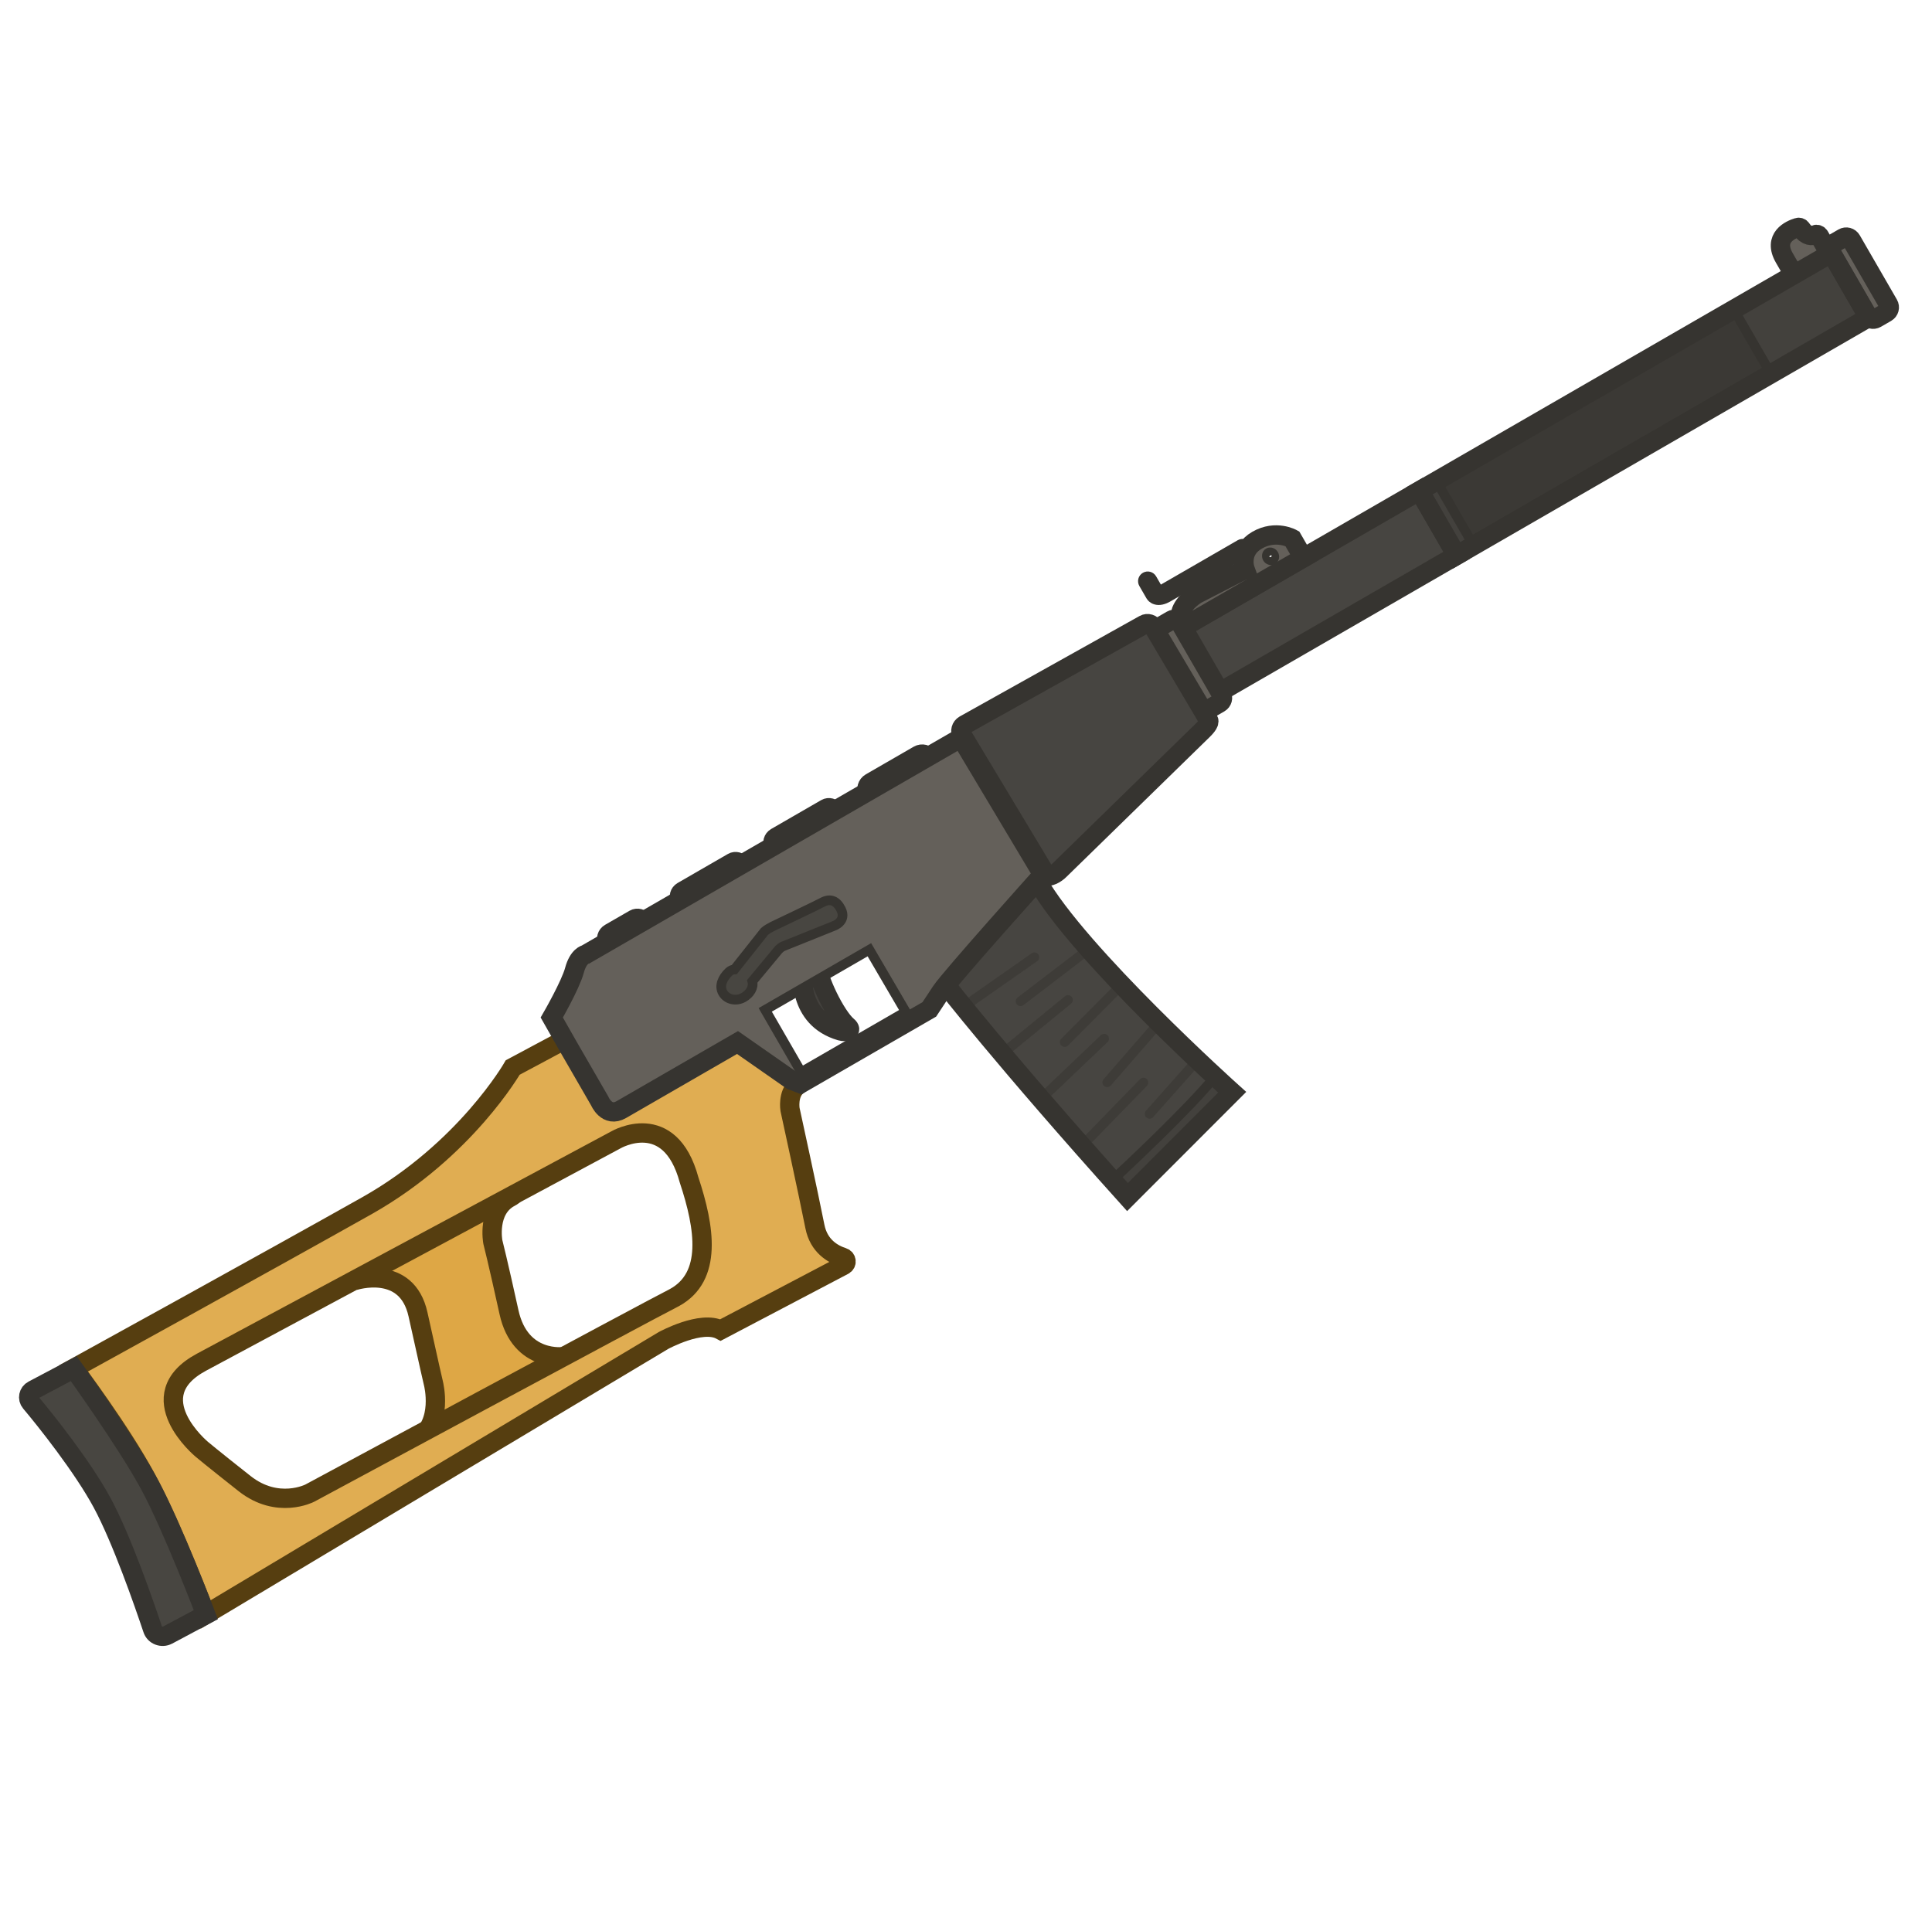 <svg width="111" height="110" viewBox="0 0 111 110" fill="none" xmlns="http://www.w3.org/2000/svg">
<g clip-path="url(#clip0_619_1201)">
<path d="M102.518 14.824L103.221 16.042C103.276 16.137 103.389 16.168 103.485 16.113L105.205 15.12C105.3 15.064 105.331 14.951 105.276 14.856L104.531 13.566C104.482 13.482 104.381 13.445 104.291 13.481C104.117 13.566 103.804 13.603 103.492 13.146C103.451 13.075 103.357 13.049 103.29 13.072C102.883 13.195 101.835 13.641 102.518 14.824Z" fill="#64605A" stroke="#363430" stroke-width="1.111" stroke-miterlimit="3.994" stroke-linecap="round"/>
<path d="M83.685 31.91L81.547 28.207L105.22 14.539L107.358 18.242L83.685 31.91Z" fill="#43413D"/>
<path d="M81.548 28.206L67.836 36.123L69.974 39.826L83.686 31.909L81.548 28.206Z" fill="#474541" stroke="#363430" stroke-width="1.111" stroke-miterlimit="3.994" stroke-linecap="round"/>
<path d="M54.291 56.523C54.291 56.523 57.614 60.816 64.777 68.783L70.793 62.762C70.793 62.762 61.956 54.821 59.59 50.613L54.291 56.523Z" fill="#474541"/>
<path d="M69.808 61.859C68.244 63.782 64.475 67.29 63.908 67.814C64.192 68.131 64.481 68.454 64.778 68.784L70.793 62.763C70.793 62.763 70.42 62.428 69.808 61.859Z" fill="#43413D" stroke="#363430" stroke-width="0.556" stroke-miterlimit="3.994" stroke-linecap="round"/>
<path d="M59.59 55.229C59.715 55.142 59.745 54.97 59.658 54.845C59.57 54.721 59.398 54.69 59.273 54.777L55.235 57.603C55.11 57.69 55.08 57.862 55.167 57.987C55.255 58.112 55.427 58.142 55.551 58.055L59.59 55.229Z" fill="#3E3C38"/>
<path d="M61.536 57.672C61.654 57.575 61.672 57.401 61.575 57.283C61.479 57.165 61.305 57.148 61.187 57.244L57.412 60.332C57.294 60.428 57.276 60.602 57.373 60.72C57.469 60.838 57.643 60.855 57.761 60.759L61.536 57.672Z" fill="#3E3C38"/>
<path d="M63.63 59.881C63.74 59.776 63.744 59.602 63.639 59.492C63.534 59.381 63.359 59.377 63.249 59.482L59.859 62.713C59.749 62.818 59.745 62.993 59.85 63.103C59.955 63.214 60.13 63.218 60.24 63.113L63.63 59.881Z" fill="#3E3C38"/>
<path d="M65.893 62.396C65.999 62.286 65.997 62.112 65.887 62.006C65.778 61.9 65.603 61.902 65.497 62.011L62.389 65.207C62.283 65.316 62.286 65.491 62.395 65.597C62.504 65.703 62.679 65.701 62.785 65.591L65.893 62.396Z" fill="#3E3C38"/>
<path d="M68.957 61.146C69.058 61.032 69.048 60.858 68.934 60.757C68.82 60.656 68.646 60.666 68.544 60.78L65.841 63.822C65.74 63.935 65.75 64.11 65.864 64.211C65.978 64.312 66.153 64.302 66.254 64.188L68.957 61.146Z" fill="#3E3C38"/>
<path d="M66.8 58.949C66.9 58.834 66.888 58.66 66.772 58.56C66.658 58.46 66.483 58.472 66.383 58.587L63.407 62.01C63.307 62.124 63.319 62.299 63.434 62.399C63.549 62.499 63.723 62.486 63.823 62.371L66.8 58.949Z" fill="#3E3C38"/>
<path d="M64.638 56.783C64.745 56.675 64.745 56.5 64.637 56.393C64.529 56.285 64.354 56.286 64.247 56.394L60.972 59.686C60.864 59.794 60.865 59.969 60.973 60.076C61.081 60.184 61.255 60.183 61.363 60.075L64.638 56.783Z" fill="#3E3C38"/>
<path d="M62.7 54.77C62.821 54.678 62.844 54.505 62.752 54.384C62.659 54.263 62.486 54.24 62.365 54.332L58.466 57.316C58.345 57.409 58.322 57.582 58.414 57.703C58.507 57.824 58.68 57.847 58.801 57.754L62.7 54.77Z" fill="#3E3C38"/>
<path d="M54.291 56.523C54.291 56.523 57.614 60.816 64.777 68.783L70.793 62.762C70.793 62.762 61.956 54.821 59.59 50.613L54.291 56.523Z" stroke="#363430" stroke-width="1.111" stroke-miterlimit="3.994" stroke-linecap="round"/>
<path d="M72.225 31.039C71.15 31.66 71.535 32.712 71.535 32.712L68.759 34.139C68.759 34.139 68.007 34.573 67.835 35.214L68.228 35.894L74.881 32.053L74.247 30.955C74.247 30.955 73.3 30.418 72.225 31.039ZM73.115 32.166C73.019 32.221 72.88 32.173 72.818 32.066C72.756 31.959 72.785 31.815 72.88 31.759C72.976 31.704 73.115 31.752 73.177 31.859C73.239 31.967 73.222 32.104 73.115 32.166Z" fill="#64605A"/>
<path d="M99.608 17.78L82.527 27.642L84.527 31.105L101.607 21.244L99.608 17.78Z" fill="#3B3935" stroke="#363430" stroke-width="0.556" stroke-miterlimit="3.994" stroke-linecap="round"/>
<path d="M71.535 32.712C71.535 32.712 71.15 31.66 72.225 31.039C73.3 30.418 74.247 30.955 74.247 30.955L74.881 32.053L68.228 35.894L67.835 35.214C68.007 34.573 68.759 34.139 68.759 34.139L71.535 32.712Z" stroke="#363430" stroke-width="1.111" stroke-miterlimit="3.994" stroke-linecap="round"/>
<path d="M73.115 32.167C73.019 32.222 72.88 32.175 72.818 32.067C72.756 31.96 72.785 31.816 72.88 31.761C72.976 31.706 73.115 31.753 73.177 31.86C73.239 31.968 73.222 32.105 73.115 32.167Z" stroke="#363430" stroke-width="0.556" stroke-miterlimit="3.994" stroke-linecap="round"/>
<path d="M66.18 33.256C66.104 33.124 65.935 33.079 65.803 33.155C65.671 33.231 65.626 33.4 65.702 33.532L66.116 34.248C66.134 34.279 66.177 34.329 66.201 34.35C66.25 34.393 66.319 34.437 66.412 34.462C66.602 34.513 66.833 34.472 67.109 34.312L71.528 31.761C71.66 31.685 71.705 31.516 71.629 31.384C71.553 31.252 71.384 31.207 71.252 31.283L66.833 33.835C66.733 33.893 66.662 33.916 66.618 33.925C66.595 33.93 66.58 33.931 66.57 33.931L66.18 33.256Z" fill="#403E3A" stroke="#363430" stroke-width="0.56" stroke-miterlimit="3.994" stroke-linecap="round"/>
<path d="M105.313 14.008L105.898 13.67C106.065 13.573 106.273 13.629 106.369 13.796L108.5 17.487C108.597 17.654 108.541 17.861 108.374 17.958L107.789 18.296C107.621 18.392 107.414 18.337 107.318 18.17L105.187 14.479C105.078 14.319 105.146 14.104 105.313 14.008Z" fill="#64605A" stroke="#363430" stroke-width="1.111" stroke-miterlimit="3.994" stroke-linecap="round"/>
<path d="M66.608 36.037L67.313 35.63C67.48 35.534 67.687 35.589 67.784 35.757L70.19 39.925C70.287 40.092 70.231 40.299 70.064 40.396L69.359 40.803C69.192 40.899 68.985 40.844 68.888 40.677L66.482 36.508C66.373 36.348 66.441 36.134 66.608 36.037Z" fill="#64605A" stroke="#363430" stroke-width="1.111" stroke-miterlimit="3.994" stroke-linecap="round"/>
<path d="M35.037 53.625L36.447 52.812C36.614 52.715 36.84 52.776 36.936 52.943L37.75 54.352C37.847 54.52 37.786 54.746 37.619 54.842L36.209 55.656C36.042 55.752 35.816 55.692 35.72 55.525L34.906 54.115C34.802 53.936 34.87 53.722 35.037 53.625Z" fill="#403E3A" stroke="#363430" stroke-width="1.111" stroke-miterlimit="3.994" stroke-linecap="round"/>
<path d="M39.207 51.219L42.098 49.55C42.253 49.46 42.46 49.516 42.55 49.671L44.219 52.562C44.308 52.717 44.253 52.924 44.098 53.014L41.207 54.683C41.052 54.772 40.845 54.717 40.755 54.562L39.086 51.671C38.985 51.523 39.04 51.315 39.207 51.219Z" fill="#403E3A" stroke="#363430" stroke-width="1.111" stroke-miterlimit="3.994" stroke-linecap="round"/>
<path d="M44.582 48.116L47.461 46.454C47.616 46.365 47.823 46.42 47.913 46.575L49.575 49.454C49.665 49.609 49.609 49.817 49.454 49.906L46.575 51.568C46.42 51.658 46.213 51.602 46.123 51.447L44.461 48.568C44.36 48.42 44.415 48.213 44.582 48.116Z" fill="#403E3A" stroke="#363430" stroke-width="1.111" stroke-miterlimit="3.994" stroke-linecap="round"/>
<path d="M50.017 44.978L52.776 43.385C52.967 43.274 53.224 43.333 53.341 43.536L54.934 46.295C55.044 46.486 54.985 46.743 54.782 46.861L52.023 48.453C51.832 48.564 51.575 48.505 51.458 48.302L49.865 45.543C49.748 45.34 49.825 45.088 50.017 44.978Z" fill="#403E3A" stroke="#363430" stroke-width="1.111" stroke-miterlimit="3.994" stroke-linecap="round"/>
<path d="M20.348 73.588C20.348 73.588 23.371 72.591 24.017 75.531C24.663 78.47 24.904 79.494 24.904 79.494C24.904 79.494 25.492 81.782 23.969 82.757C22.446 83.732 23.339 84.506 23.339 84.506L34.389 78.269L32.436 77.948C32.436 77.948 29.889 78.336 29.243 75.396C28.597 72.457 28.315 71.361 28.315 71.361C28.315 71.361 27.963 69.51 29.304 68.799C30.645 68.089 24.879 69.603 24.879 69.603L20.348 73.588Z" fill="#DEA745" stroke="#563E10" stroke-width="1.111" stroke-miterlimit="3.994" stroke-linecap="round"/>
<path d="M41.14 55.231L32.451 59.738L29.458 61.339C29.458 61.339 26.757 66.067 21.116 69.26C15.467 72.442 4.228 78.628 4.228 78.628C4.228 78.628 6.92 82.186 8.422 84.982C9.925 87.777 11.818 92.767 11.818 92.767L38.117 77.026C38.117 77.026 40.294 75.833 41.399 76.422L48.473 72.704C48.671 72.605 48.647 72.316 48.433 72.249C47.847 72.061 47.041 71.603 46.819 70.474C46.455 68.629 45.39 63.75 45.39 63.75C45.39 63.75 45.244 62.863 45.779 62.41L41.14 55.231ZM39.59 67.799C40.51 70.57 40.925 73.359 38.759 74.553C36.865 75.52 17.795 85.797 17.795 85.797C17.795 85.797 15.955 86.748 14.055 85.249C12.155 83.751 11.595 83.278 11.595 83.278C11.595 83.278 7.927 80.235 11.572 78.274L35.392 65.493C35.392 65.493 38.478 63.695 39.59 67.799Z" fill="#E0AD52" stroke="#563E10" stroke-width="1.111" stroke-miterlimit="3.994" stroke-linecap="round"/>
<path d="M4.236 78.641C4.236 78.641 7.269 82.846 8.604 85.324C9.939 87.802 11.826 92.78 11.826 92.78L9.635 93.949C9.305 94.124 8.882 93.97 8.768 93.606C8.263 92.098 6.993 88.436 5.873 86.359C4.754 84.282 2.616 81.599 1.757 80.581C1.565 80.358 1.637 80.014 1.895 79.881L4.236 78.641Z" fill="#484641" stroke="#363430" stroke-width="1.111" stroke-miterlimit="3.994" stroke-linecap="round"/>
<path d="M46.115 55.829C46.115 55.829 45.774 58.504 48.297 59.239C48.597 59.326 49.022 59.236 48.691 58.96C48.007 58.389 46.954 56.2 46.932 55.358L46.115 55.829Z" fill="#43413D" stroke="#363430" stroke-width="1.111" stroke-miterlimit="3.994" stroke-linecap="round"/>
<path fill-rule="evenodd" clip-rule="evenodd" d="M34.456 63.263L32.635 60.11L31.702 58.467C31.702 58.467 32.777 56.604 33.004 55.757C33.231 54.909 33.654 54.84 33.654 54.84L55.213 42.393L59.911 50.255C59.911 50.255 54.583 56.198 54.073 56.97L53.394 57.999L45.996 62.27L45.476 62.069L42.373 59.903L35.697 63.757C34.86 64.24 34.456 63.263 34.456 63.263ZM46.031 61.605L52.036 58.138L49.95 54.573L43.966 58.027L46.031 61.605Z" fill="#64605A"/>
<path fill-rule="evenodd" clip-rule="evenodd" d="M34.456 63.263L32.635 60.11L31.702 58.467C31.702 58.467 32.777 56.604 33.004 55.757C33.231 54.909 33.654 54.84 33.654 54.84L55.213 42.393L59.911 50.255C59.911 50.255 54.583 56.198 54.073 56.97L53.394 57.999L45.996 62.27L45.476 62.069L42.373 59.903L35.697 63.757C34.86 64.24 34.456 63.263 34.456 63.263Z" stroke="#363430" stroke-width="1.111" stroke-miterlimit="3.994" stroke-linecap="round"/>
<path fill-rule="evenodd" clip-rule="evenodd" d="M46.03 61.605L52.035 58.138L49.949 54.572L43.965 58.027L46.03 61.605Z" stroke="#363430" stroke-width="0.556" stroke-miterlimit="3.994" stroke-linecap="round"/>
<path d="M55.259 42.204L60.098 50.255C60.229 50.482 60.693 50.182 60.873 49.998L69.092 41.973C69.215 41.854 69.518 41.552 69.44 41.39L66.277 36.049C66.179 35.851 65.927 35.774 65.736 35.884L55.405 41.657C55.214 41.768 55.148 42.013 55.259 42.204Z" fill="#474541" stroke="#363430" stroke-width="1.111" stroke-miterlimit="3.994" stroke-linecap="round"/>
<path d="M48.319 52.249C48.661 52.941 47.913 53.201 47.913 53.201L45.004 54.37C44.902 54.413 44.825 54.474 44.743 54.553L43.222 56.386C43.318 56.745 43.08 57.105 42.722 57.312C42.292 57.561 41.759 57.438 41.532 57.044C41.304 56.65 41.515 56.188 41.877 55.848C41.969 55.761 42.07 55.714 42.193 55.707L43.923 53.523C44.005 53.444 44.256 53.296 44.356 53.247C44.903 52.983 46.855 52.059 47.245 51.85C47.705 51.6 48.073 51.753 48.319 52.249Z" fill="#484641" stroke="#363430" stroke-width="0.556" stroke-miterlimit="3.994" stroke-linecap="round"/>
<path d="M83.685 31.91L81.547 28.207L105.22 14.539L107.358 18.242L83.685 31.91Z" stroke="#363430" stroke-width="1.111" stroke-miterlimit="3.994"/>
</g>
<defs>
<clipPath id="clip0_619_1201">
<rect width="110" height="110" fill="white" transform="translate(0.018)"/>
</clipPath>
</defs>
</svg>
